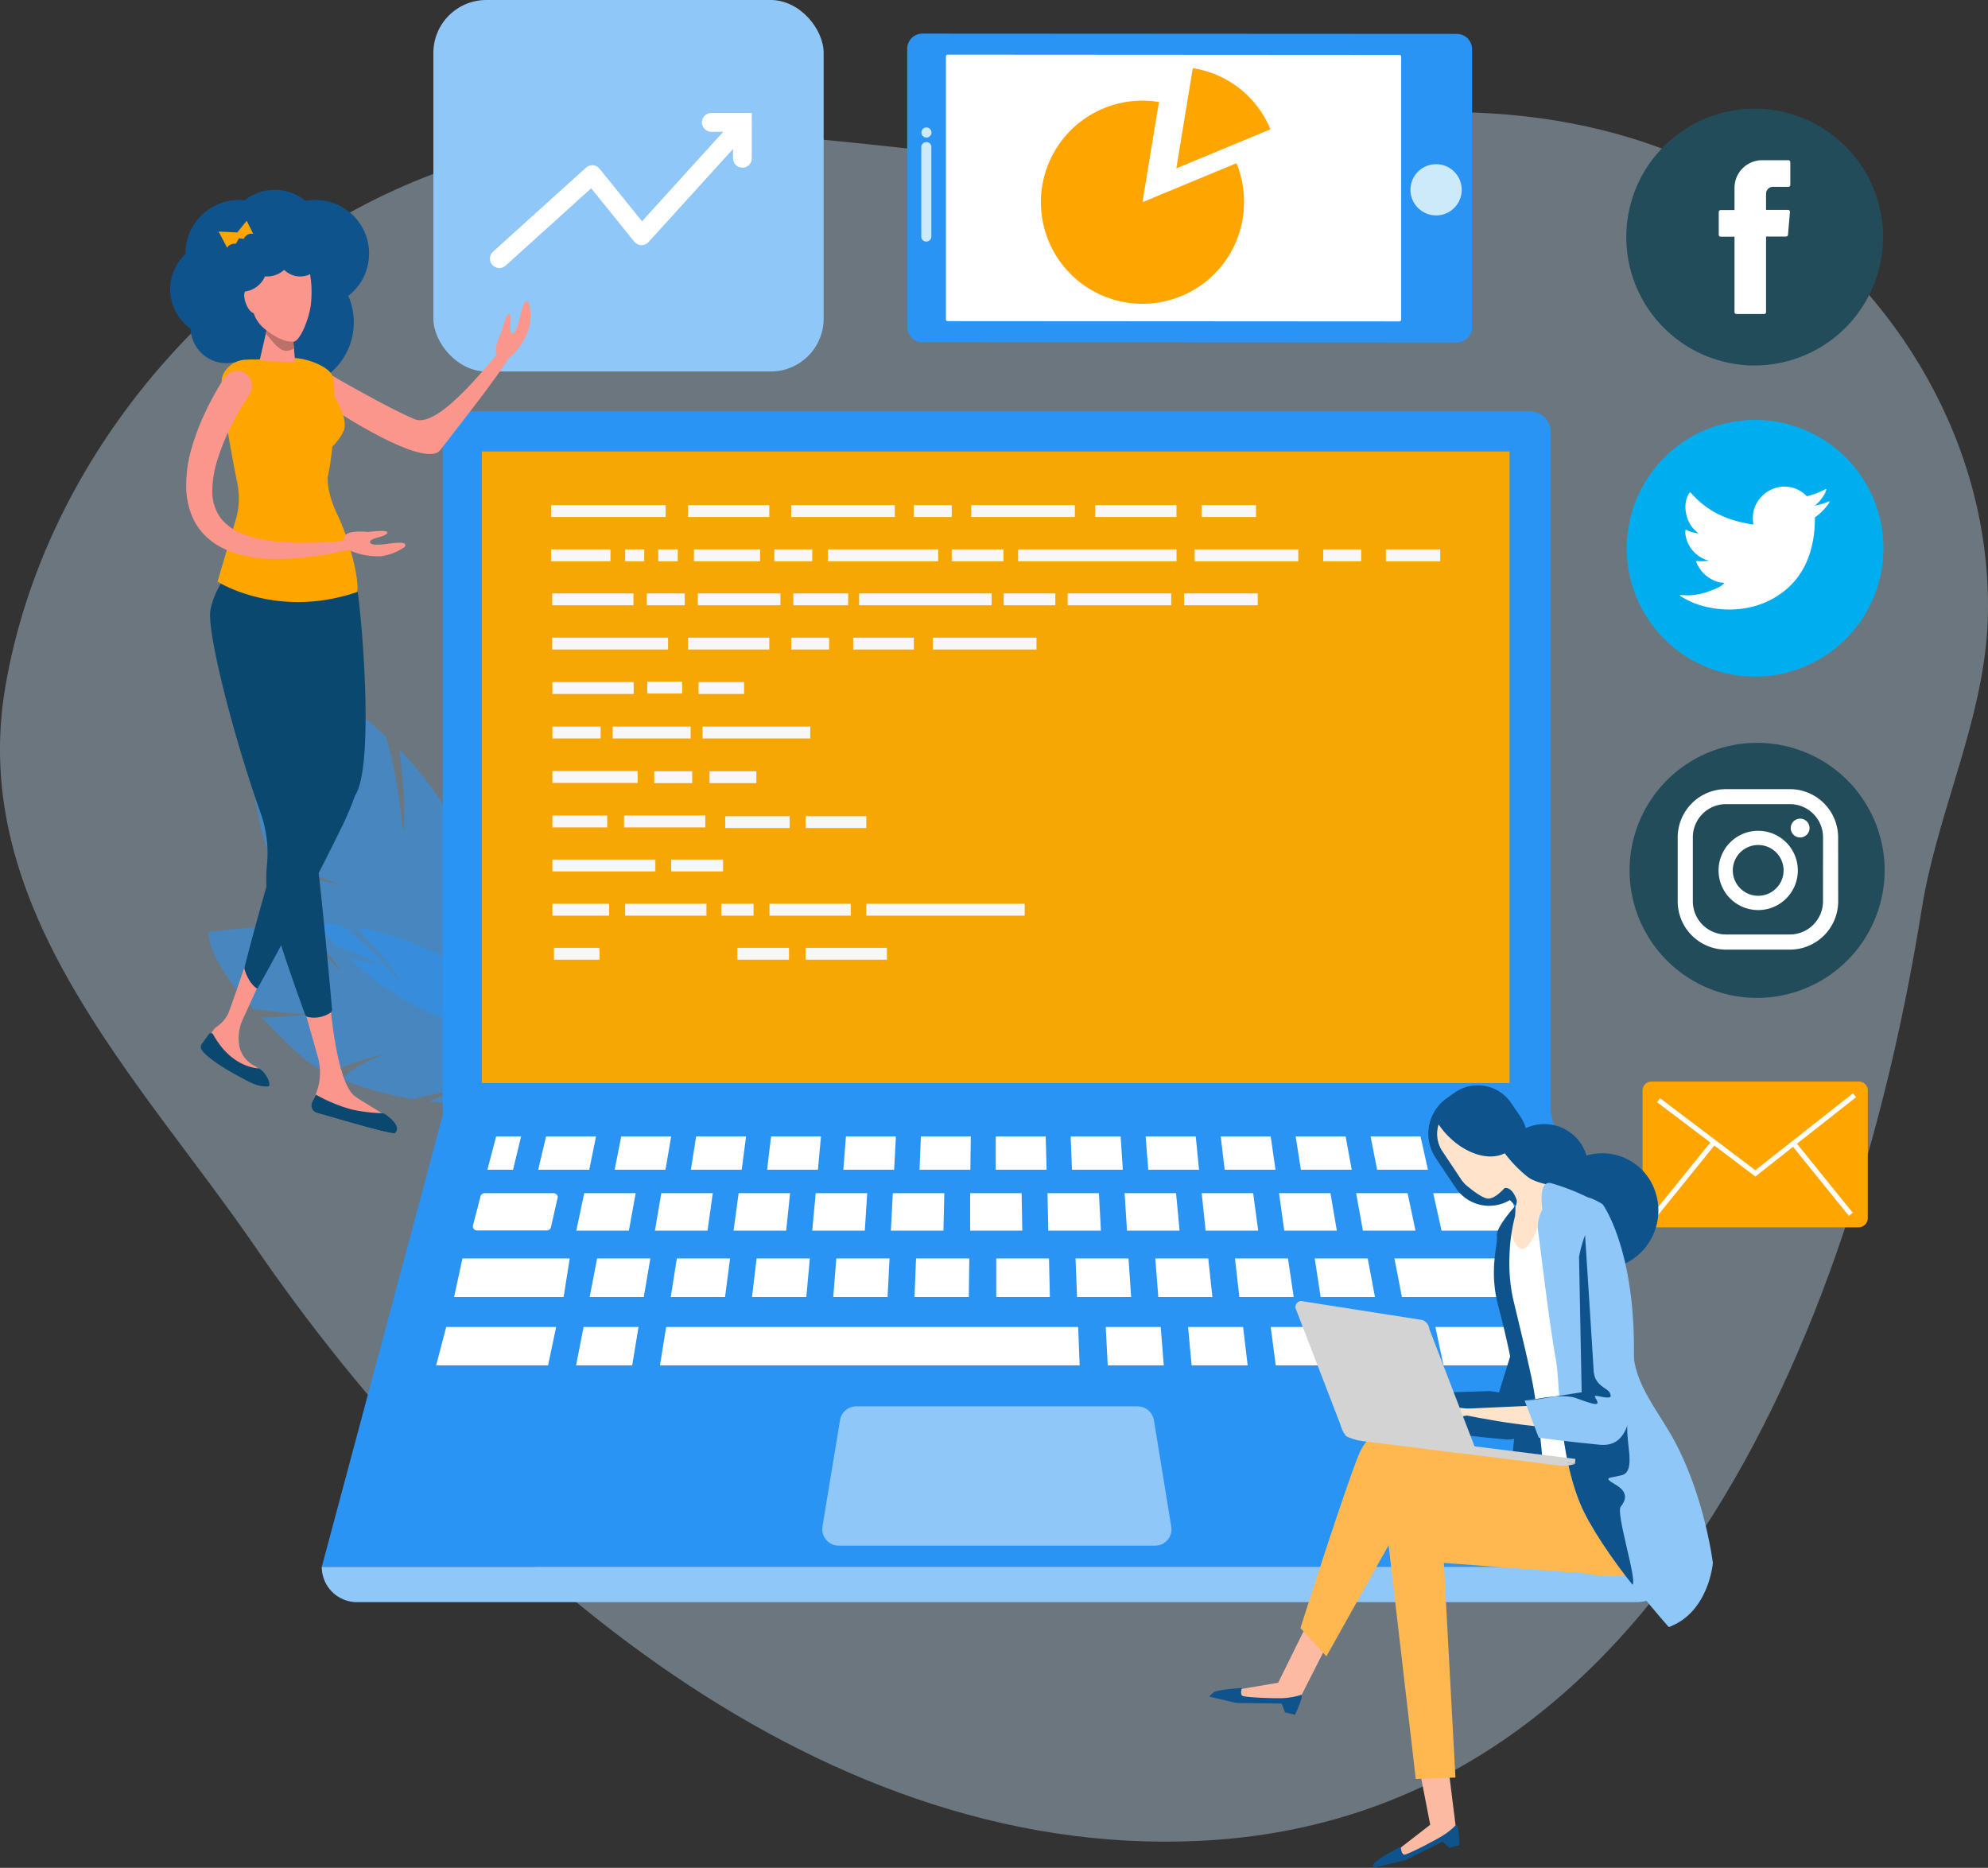 <svg xmlns="http://www.w3.org/2000/svg" id="Layer_1" data-name="Layer 1" viewBox="0 0 422.77 397.2"><rect x="0" y="0" width="422.77" height="397.2" fill="#333333" stroke="none"/><defs xmlns="http://www.w3.org/2000/svg"><style>.cls-1{fill:#cce9ff;opacity:0.37;isolation:isolate;}.cls-2{opacity:0.55;}.cls-3{fill:#2a94f4;}.cls-10,.cls-4{fill:#fff;}.cls-5{fill:#cdeafb;}.cls-6{fill:#f6a704;}.cls-7{fill:#8fc7f9;}.cls-8{fill:#f7f7f7;}.cls-9{fill:#234c5a;}.cls-10{fill-rule:evenodd;}.cls-11{fill:#00aef0;}.cls-12,.cls-13{fill:#ffa500;}.cls-13,.cls-14,.cls-15,.cls-16{stroke:#fff;}.cls-13,.cls-14,.cls-16{stroke-miterlimit:10;}.cls-13,.cls-14{stroke-width:1.06px;}.cls-14,.cls-15,.cls-16{fill:none;}.cls-15,.cls-16{stroke-linecap:round;stroke-width:4px;}.cls-15{stroke-linejoin:round;}.cls-17{fill:#0e538c;}.cls-18{fill:#ffe3ca;}.cls-19{fill:#fcbaa2;}.cls-20{fill:#ffb750;}.cls-21{fill:#d3d3d3;}.cls-22{fill:#fa968c;}.cls-23{fill:#0b4870;}.cls-24{fill:#ffa500;}.cls-25{fill:#bb7169;}</style></defs><title xmlns="http://www.w3.org/2000/svg">Digital Marketing</title><path xmlns="http://www.w3.org/2000/svg" class="cls-1" d="M496.16,223.39c.25-2.37.41-4.79.44-7.17.53-35.49-19.07-68.4-48.23-87.87-23.34-15.54-51.59-20.18-79.16-18s-53.73,11.89-81.67,9.39c-39.36-3.59-80.94-12-121.29,3.15-45.87,17.18-82.89,60.4-91.25,109-8.19,47.37,28.6,83.56,53.15,119.3C172.25,415.52,245.54,481.5,329,477.46,428.9,472.66,469.12,363.1,482.5,279.4,485.55,260.32,494.09,242.55,496.16,223.39Z" transform="translate(-73.84 -86)"/><g xmlns="http://www.w3.org/2000/svg" class="cls-2"><path class="cls-3" d="M148.29,289.89c6.47,6,14.36,11.28,23.25,13.81l11.53,2.12L183,296.7c-2.88-10.23-5.42-19.45-8.95-27.88a54.16,54.16,0,0,1-1.6,10.08s.45-6.69.19-13.25a69.84,69.84,0,0,0-13.88-20.28c.59,4.43,1.47,12.45.82,17.65,0,0-1.21-13.14-3.74-20.45-3.74-3.39-2.88-2.93-8-6.09.82,4.51,1.73,10.77,1.48,15.14a138.06,138.06,0,0,0-3.69-16.47c-3.58-2.1-12.72-7.87-17.05-9.89,0,0-4.15,5.86-1.88,21.61,3.28,2.72,6.77,6.82,12.74,10.17,0,0-2.67-1-12.31-7.47,1.14,6.29,1.54,13.8,5,20.09,2.89,1.13,5.86,1.23,14.67,4.73,0,0-8.76-2.73-12.49-1.07a90.18,90.18,0,0,0,11,13.65l9.94,4.26Z" transform="translate(-73.84 -86)"/></g><g xmlns="http://www.w3.org/2000/svg" class="cls-2"><path class="cls-3" d="M165.1,320.22c7.64.94,16,.71,23.6-2l9.29-4.36-4.72-6.45c-7.27-5.82-13.77-11.09-20.59-15.29a46.16,46.16,0,0,1,4,8s-3.09-5-6.62-9.54a61.53,61.53,0,0,0-20.23-7.36c2.68,2.85,7.4,8.12,9.58,12.15,0,0-7.55-8.74-13.09-12.65-4.39-.51-3.54-.62-8.8-.26,2.89,2.8,6.73,6.79,8.78,10a121.34,121.34,0,0,0-11-9.85c-3.62.33-13.07.88-17.19,1.66,0,0,0,6.28,9.68,16.34,3.73.27,8.31,1.41,14.27.75,0,0-2.4.66-12.58,1,4,3.9,8.13,9,13.79,11.77,2.63-.67,4.8-2.12,12.86-4.12,0,0-7.64,2.53-9.44,5.61a78.63,78.63,0,0,0,14.79,4.11l9.26-2Z" transform="translate(-73.84 -86)"/></g><path xmlns="http://www.w3.org/2000/svg" class="cls-3" d="M386.89,96.46l0,59.11a3.25,3.25,0,0,1-3.24,3.25L270,158.76a3.25,3.25,0,0,1-3.24-3.24l0-59.12a3.25,3.25,0,0,1,3.24-3.25l113.6.06A3.25,3.25,0,0,1,386.89,96.46Z" transform="translate(-73.84 -86)"/><path xmlns="http://www.w3.org/2000/svg" class="cls-4" d="M371.82,98.06l0,55.91a.39.39,0,0,1-.38.38l-96.05-.06a.39.39,0,0,1-.39-.38L275,98a.4.4,0,0,1,.39-.38l96.05.06A.36.36,0,0,1,371.82,98.06Z" transform="translate(-73.84 -86)"/><path xmlns="http://www.w3.org/2000/svg" class="cls-5" d="M271.9,117.3v19a1.07,1.07,0,0,1-1.07,1.07h0a1.06,1.06,0,0,1-1.07-1.07v-19a1.06,1.06,0,0,1,1.07-1.07h0A1,1,0,0,1,271.9,117.3Z" transform="translate(-73.84 -86)"/><path xmlns="http://www.w3.org/2000/svg" class="cls-5" d="M271.93,114.18h0a1.07,1.07,0,0,1-1.07,1.07h0a1.06,1.06,0,0,1-1.07-1.07h0a1.07,1.07,0,0,1,1.07-1.08h0A1.09,1.09,0,0,1,271.93,114.18Z" transform="translate(-73.84 -86)"/><circle xmlns="http://www.w3.org/2000/svg" class="cls-5" cx="305.4" cy="40.36" r="5.45"/><path xmlns="http://www.w3.org/2000/svg" class="cls-3" d="M168,348H403.64V177.9a4.42,4.42,0,0,0-4.43-4.42H172.41A4.42,4.42,0,0,0,168,177.9Z" transform="translate(-73.84 -86)"/><rect xmlns="http://www.w3.org/2000/svg" class="cls-6" x="102.47" y="96.01" width="218.56" height="134.3"/><polygon xmlns="http://www.w3.org/2000/svg" class="cls-3" points="329.8 236.82 212 236.82 94.24 236.82 68.43 333.2 212.79 333.2 355.56 333.2 329.8 236.82"/><path xmlns="http://www.w3.org/2000/svg" class="cls-4" d="M177,339.73h14.49c.6,0,1.07.47.93,1L191,347a.92.92,0,0,1-.93.65H175.34a.86.86,0,0,1-.93-1l1.63-6.29A.94.94,0,0,1,177,339.73Z" transform="translate(-73.84 -86)"/><polygon xmlns="http://www.w3.org/2000/svg" class="cls-4" points="124.24 253.73 135.18 253.73 133.74 261.7 122.56 261.7 124.24 253.73"/><polygon xmlns="http://www.w3.org/2000/svg" class="cls-4" points="140.63 253.73 151.58 253.73 150.46 261.7 139.28 261.7 140.63 253.73"/><polygon xmlns="http://www.w3.org/2000/svg" class="cls-4" points="157.08 253.73 168.02 253.73 167.19 261.7 156 261.7 157.08 253.73"/><polygon xmlns="http://www.w3.org/2000/svg" class="cls-4" points="173.47 253.73 184.42 253.73 183.91 261.7 172.73 261.7 173.47 253.73"/><polygon xmlns="http://www.w3.org/2000/svg" class="cls-4" points="189.87 253.73 200.82 253.73 200.63 261.7 189.45 261.7 189.87 253.73"/><polygon xmlns="http://www.w3.org/2000/svg" class="cls-4" points="321.23 253.73 304.79 253.73 306.56 261.7 323.28 261.7 321.23 253.73"/><polygon xmlns="http://www.w3.org/2000/svg" class="cls-4" points="299.34 253.73 288.39 253.73 289.84 261.7 301.02 261.7 299.34 253.73"/><polygon xmlns="http://www.w3.org/2000/svg" class="cls-4" points="282.94 253.73 272 253.73 273.11 261.7 284.29 261.7 282.94 253.73"/><polygon xmlns="http://www.w3.org/2000/svg" class="cls-4" points="266.5 253.73 255.55 253.73 256.39 261.7 267.57 261.7 266.5 253.73"/><polygon xmlns="http://www.w3.org/2000/svg" class="cls-4" points="250.1 253.73 239.16 253.73 239.67 261.7 250.85 261.7 250.1 253.73"/><polygon xmlns="http://www.w3.org/2000/svg" class="cls-4" points="233.7 253.73 222.76 253.73 222.94 261.7 234.12 261.7 233.7 253.73"/><polygon xmlns="http://www.w3.org/2000/svg" class="cls-4" points="206.31 253.73 217.26 253.73 217.4 261.7 206.31 261.7 206.31 253.73"/><polygon xmlns="http://www.w3.org/2000/svg" class="cls-4" points="98.34 267.61 121.16 267.61 119.86 275.81 96.57 275.81 98.34 267.61"/><polygon xmlns="http://www.w3.org/2000/svg" class="cls-4" points="324.77 267.61 296.54 267.61 298.13 275.81 326.96 275.81 324.77 267.61"/><polygon xmlns="http://www.w3.org/2000/svg" class="cls-4" points="290.86 267.61 279.59 267.61 280.85 275.81 292.4 275.81 290.86 267.61"/><polygon xmlns="http://www.w3.org/2000/svg" class="cls-4" points="273.9 267.61 262.63 267.61 263.56 275.81 275.12 275.81 273.9 267.61"/><polygon xmlns="http://www.w3.org/2000/svg" class="cls-4" points="256.95 267.61 245.68 267.61 246.33 275.81 257.83 275.81 256.95 267.61"/><polygon xmlns="http://www.w3.org/2000/svg" class="cls-4" points="239.99 267.61 228.72 267.61 229.05 275.81 240.55 275.81 239.99 267.61"/><polygon xmlns="http://www.w3.org/2000/svg" class="cls-4" points="94.89 282.19 118.27 282.19 116.55 290.35 92.75 290.35 94.89 282.19"/><polygon xmlns="http://www.w3.org/2000/svg" class="cls-4" points="124.1 282.19 135.79 282.19 134.44 290.35 122.51 290.35 124.1 282.19"/><polygon xmlns="http://www.w3.org/2000/svg" class="cls-4" points="141.66 282.19 153.35 282.19 229.28 282.19 229.6 290.35 140.35 290.35 141.66 282.19"/><polygon xmlns="http://www.w3.org/2000/svg" class="cls-4" points="235.15 282.19 246.84 282.19 247.49 290.35 235.57 290.35 235.15 282.19"/><polygon xmlns="http://www.w3.org/2000/svg" class="cls-4" points="252.66 282.19 264.36 282.19 265.33 290.35 253.41 290.35 252.66 282.19"/><polygon xmlns="http://www.w3.org/2000/svg" class="cls-4" points="270.23 282.19 281.92 282.19 283.18 290.35 271.3 290.35 270.23 282.19"/><polygon xmlns="http://www.w3.org/2000/svg" class="cls-4" points="287.74 282.19 299.43 282.19 301.02 290.35 289.14 290.35 287.74 282.19"/><polygon xmlns="http://www.w3.org/2000/svg" class="cls-4" points="305.25 282.19 328.64 282.19 330.78 290.35 306.98 290.35 305.25 282.19"/><polygon xmlns="http://www.w3.org/2000/svg" class="cls-4" points="223.08 267.61 211.86 267.61 211.86 275.81 223.27 275.81 223.08 267.61"/><polygon xmlns="http://www.w3.org/2000/svg" class="cls-4" points="206.13 267.61 194.81 267.61 194.48 275.81 206.03 275.81 206.13 267.61"/><polygon xmlns="http://www.w3.org/2000/svg" class="cls-4" points="189.17 267.61 177.85 267.61 177.2 275.81 188.75 275.81 189.17 267.61"/><polygon xmlns="http://www.w3.org/2000/svg" class="cls-4" points="172.22 267.61 160.9 267.61 159.92 275.81 171.47 275.81 172.22 267.61"/><polygon xmlns="http://www.w3.org/2000/svg" class="cls-4" points="155.26 267.61 143.94 267.61 142.64 275.81 154.19 275.81 155.26 267.61"/><polygon xmlns="http://www.w3.org/2000/svg" class="cls-4" points="138.3 267.61 126.98 267.61 125.4 275.81 136.91 275.81 138.3 267.61"/><polygon xmlns="http://www.w3.org/2000/svg" class="cls-4" points="103.65 248.75 105.51 241.67 110.82 241.67 109.1 248.75 103.65 248.75"/><polygon xmlns="http://www.w3.org/2000/svg" class="cls-4" points="116.13 241.67 126.75 241.67 125.31 248.75 114.45 248.75 116.13 241.67"/><polygon xmlns="http://www.w3.org/2000/svg" class="cls-4" points="132.11 241.67 142.73 241.67 141.52 248.75 130.71 248.75 132.11 241.67"/><polygon xmlns="http://www.w3.org/2000/svg" class="cls-4" points="148.04 241.67 158.66 241.67 157.73 248.75 146.92 248.75 148.04 241.67"/><polygon xmlns="http://www.w3.org/2000/svg" class="cls-4" points="163.97 241.67 174.59 241.67 173.94 248.75 163.13 248.75 163.97 241.67"/><polygon xmlns="http://www.w3.org/2000/svg" class="cls-4" points="179.9 241.67 190.52 241.67 190.15 248.75 179.34 248.75 179.9 241.67"/><polygon xmlns="http://www.w3.org/2000/svg" class="cls-4" points="195.83 241.67 206.45 241.67 206.36 248.75 195.55 248.75 195.83 241.67"/><polygon xmlns="http://www.w3.org/2000/svg" class="cls-4" points="211.76 241.67 222.38 241.67 222.57 248.75 211.76 248.75 211.76 241.67"/><polygon xmlns="http://www.w3.org/2000/svg" class="cls-4" points="227.69 241.67 238.32 241.67 238.78 248.75 227.97 248.75 227.69 241.67"/><polygon xmlns="http://www.w3.org/2000/svg" class="cls-4" points="243.63 241.67 254.29 241.67 254.99 248.75 244.19 248.75 243.63 241.67"/><polygon xmlns="http://www.w3.org/2000/svg" class="cls-4" points="259.6 241.67 270.23 241.67 271.25 248.75 260.44 248.75 259.6 241.67"/><polygon xmlns="http://www.w3.org/2000/svg" class="cls-4" points="275.54 241.67 286.16 241.67 287.46 248.75 276.65 248.75 275.54 241.67"/><polygon xmlns="http://www.w3.org/2000/svg" class="cls-4" points="291.47 241.67 302.09 241.67 303.67 248.75 292.86 248.75 291.47 241.67"/><polygon xmlns="http://www.w3.org/2000/svg" class="cls-4" points="307.4 241.67 318.02 241.67 319.88 248.75 309.07 248.75 307.4 241.67"/><path xmlns="http://www.w3.org/2000/svg" class="cls-7" d="M421.9,426.7H149.77a7.49,7.49,0,0,1-7.5-7.5H429.4A7.49,7.49,0,0,1,421.9,426.7Z" transform="translate(-73.84 -86)"/><path xmlns="http://www.w3.org/2000/svg" class="cls-7" d="M319.23,388a3.54,3.54,0,0,0-3.44-2.94H255.93a3.5,3.5,0,0,0-3.45,2.94l-3.73,22.59a3.52,3.52,0,0,0,3.45,4.1h67.27a3.48,3.48,0,0,0,3.44-4.1Z" transform="translate(-73.84 -86)"/><rect xmlns="http://www.w3.org/2000/svg" class="cls-8" x="117.2" y="107.42" width="24.36" height="2.52"/><rect xmlns="http://www.w3.org/2000/svg" class="cls-8" x="148.41" y="126.19" width="17.56" height="2.52"/><rect xmlns="http://www.w3.org/2000/svg" class="cls-8" x="168.72" y="126.19" width="11.65" height="2.52"/><rect xmlns="http://www.w3.org/2000/svg" class="cls-8" x="117.48" y="173.42" width="11.65" height="2.52"/><rect xmlns="http://www.w3.org/2000/svg" class="cls-8" x="182.7" y="126.19" width="28.18" height="2.52"/><rect xmlns="http://www.w3.org/2000/svg" class="cls-8" x="117.48" y="163.97" width="18.12" height="2.52"/><rect xmlns="http://www.w3.org/2000/svg" class="cls-8" x="142.73" y="182.79" width="11.04" height="2.52"/><rect xmlns="http://www.w3.org/2000/svg" class="cls-8" x="117.48" y="182.79" width="21.89" height="2.52"/><rect xmlns="http://www.w3.org/2000/svg" class="cls-8" x="117.48" y="192.2" width="12.06" height="2.52"/><rect xmlns="http://www.w3.org/2000/svg" class="cls-8" x="146.32" y="107.42" width="17.28" height="2.52"/><rect xmlns="http://www.w3.org/2000/svg" class="cls-8" x="146.32" y="135.6" width="17.28" height="2.52"/><rect xmlns="http://www.w3.org/2000/svg" class="cls-8" x="137.65" y="144.96" width="7.41" height="2.52"/><rect xmlns="http://www.w3.org/2000/svg" class="cls-8" x="130.29" y="154.51" width="16.58" height="2.52"/><rect xmlns="http://www.w3.org/2000/svg" class="cls-8" x="149.39" y="154.51" width="22.92" height="2.52"/><rect xmlns="http://www.w3.org/2000/svg" class="cls-8" x="117.48" y="145.05" width="17.28" height="2.52"/><rect xmlns="http://www.w3.org/2000/svg" class="cls-8" x="117.48" y="154.51" width="10.25" height="2.52"/><rect xmlns="http://www.w3.org/2000/svg" class="cls-8" x="148.55" y="145.05" width="9.69" height="2.52"/><rect xmlns="http://www.w3.org/2000/svg" class="cls-8" x="117.81" y="201.56" width="9.69" height="2.52"/><rect xmlns="http://www.w3.org/2000/svg" class="cls-8" x="117.43" y="126.19" width="17.28" height="2.52"/><rect xmlns="http://www.w3.org/2000/svg" class="cls-8" x="132.71" y="173.42" width="17.28" height="2.52"/><rect xmlns="http://www.w3.org/2000/svg" class="cls-8" x="132.95" y="192.2" width="17.28" height="2.52"/><rect xmlns="http://www.w3.org/2000/svg" class="cls-8" x="163.64" y="192.2" width="17.28" height="2.52"/><rect xmlns="http://www.w3.org/2000/svg" class="cls-8" x="117.43" y="135.6" width="24.64" height="2.52"/><rect xmlns="http://www.w3.org/2000/svg" class="cls-8" x="232.91" y="107.42" width="17.28" height="2.52"/><rect xmlns="http://www.w3.org/2000/svg" class="cls-8" x="171.33" y="201.56" width="17.28" height="2.52"/><rect xmlns="http://www.w3.org/2000/svg" class="cls-8" x="255.55" y="107.42" width="11.55" height="2.52"/><rect xmlns="http://www.w3.org/2000/svg" class="cls-8" x="294.73" y="116.83" width="11.55" height="2.52"/><rect xmlns="http://www.w3.org/2000/svg" class="cls-8" x="168.26" y="107.42" width="22.03" height="2.52"/><rect xmlns="http://www.w3.org/2000/svg" class="cls-8" x="254.06" y="116.83" width="22.03" height="2.52"/><rect xmlns="http://www.w3.org/2000/svg" class="cls-8" x="227.04" y="126.19" width="22.03" height="2.52"/><rect xmlns="http://www.w3.org/2000/svg" class="cls-8" x="198.39" y="135.6" width="22.03" height="2.52"/><rect xmlns="http://www.w3.org/2000/svg" class="cls-8" x="251.82" y="126.19" width="15.65" height="2.52"/><rect xmlns="http://www.w3.org/2000/svg" class="cls-8" x="206.55" y="107.42" width="22.03" height="2.52"/><rect xmlns="http://www.w3.org/2000/svg" class="cls-8" x="181.44" y="135.6" width="12.9" height="2.52"/><rect xmlns="http://www.w3.org/2000/svg" class="cls-8" x="171.33" y="173.56" width="12.9" height="2.52"/><rect xmlns="http://www.w3.org/2000/svg" class="cls-8" x="194.34" y="107.42" width="8.06" height="2.52"/><rect xmlns="http://www.w3.org/2000/svg" class="cls-8" x="168.26" y="135.6" width="8.06" height="2.52"/><rect xmlns="http://www.w3.org/2000/svg" class="cls-8" x="281.4" y="116.83" width="8.06" height="2.52"/><rect xmlns="http://www.w3.org/2000/svg" class="cls-8" x="117.2" y="116.83" width="12.62" height="2.52"/><rect xmlns="http://www.w3.org/2000/svg" class="cls-8" x="150.88" y="164.01" width="9.97" height="2.52"/><rect xmlns="http://www.w3.org/2000/svg" class="cls-8" x="132.95" y="116.83" width="4.05" height="2.52"/><rect xmlns="http://www.w3.org/2000/svg" class="cls-8" x="216.52" y="116.83" width="33.68" height="2.52"/><rect xmlns="http://www.w3.org/2000/svg" class="cls-8" x="184.23" y="192.2" width="33.68" height="2.52"/><rect xmlns="http://www.w3.org/2000/svg" class="cls-8" x="139.98" y="116.83" width="4.15" height="2.52"/><rect xmlns="http://www.w3.org/2000/svg" class="cls-8" x="202.4" y="116.83" width="10.99" height="2.52"/><rect xmlns="http://www.w3.org/2000/svg" class="cls-8" x="213.44" y="126.19" width="10.99" height="2.52"/><rect xmlns="http://www.w3.org/2000/svg" class="cls-8" x="156.8" y="201.56" width="10.99" height="2.52"/><rect xmlns="http://www.w3.org/2000/svg" class="cls-8" x="176.08" y="116.83" width="23.43" height="2.52"/><rect xmlns="http://www.w3.org/2000/svg" class="cls-8" x="154.23" y="173.56" width="13.7" height="2.52"/><rect xmlns="http://www.w3.org/2000/svg" class="cls-8" x="153.4" y="192.2" width="6.85" height="2.52"/><rect xmlns="http://www.w3.org/2000/svg" class="cls-8" x="164.67" y="116.83" width="8.06" height="2.52"/><rect xmlns="http://www.w3.org/2000/svg" class="cls-8" x="137.56" y="126.19" width="8.06" height="2.52"/><rect xmlns="http://www.w3.org/2000/svg" class="cls-8" x="139.14" y="164.01" width="8.06" height="2.52"/><rect xmlns="http://www.w3.org/2000/svg" class="cls-8" x="147.57" y="116.83" width="14.07" height="2.52"/><path xmlns="http://www.w3.org/2000/svg" class="cls-9" d="M447,163.72a27.3,27.3,0,1,1,27.29-27.3A27.34,27.34,0,0,1,447,163.72Z" transform="translate(-73.84 -86)"/><path xmlns="http://www.w3.org/2000/svg" class="cls-10" d="M442.7,136.55v15.82a.41.41,0,0,0,.41.41H449a.41.41,0,0,0,.41-.41V136.3h4.26a.41.41,0,0,0,.41-.38l.41-4.85a.41.41,0,0,0-.41-.44h-4.67v-3.44a1.47,1.47,0,0,1,1.46-1.46h3.28a.41.41,0,0,0,.42-.41v-4.84a.41.41,0,0,0-.42-.41h-5.54A5.88,5.88,0,0,0,442.7,126v4.67h-2.94a.41.41,0,0,0-.41.41v4.84a.41.41,0,0,0,.41.42h2.94Z" transform="translate(-73.84 -86)"/><path xmlns="http://www.w3.org/2000/svg" class="cls-11" d="M447.08,229.88a27.29,27.29,0,1,1,27.29-27.29A27.33,27.33,0,0,1,447.08,229.88Z" transform="translate(-73.84 -86)"/><path xmlns="http://www.w3.org/2000/svg" class="cls-4" d="M462.76,192.63a13.25,13.25,0,0,1-3.21.92c.52-.09,1.28-1,1.58-1.41a5.6,5.6,0,0,0,1.07-1.94c0-.06.05-.13,0-.17a.17.17,0,0,0-.17,0,16.38,16.38,0,0,1-3.82,1.46.25.25,0,0,1-.26-.07,3.64,3.64,0,0,0-.34-.34,6.71,6.71,0,0,0-1.84-1.13,6.44,6.44,0,0,0-2.84-.46,6.82,6.82,0,0,0-2.69.76,6.91,6.91,0,0,0-2.17,1.78,6.6,6.6,0,0,0-1.3,2.59,7.22,7.22,0,0,0-.07,2.74c0,.16,0,.18-.13.16-5.24-.78-9.59-2.66-13.11-6.68-.16-.18-.24-.18-.37,0-1.54,2.32-.79,6,1.14,7.86.25.24.52.49.8.71a6.8,6.8,0,0,1-2.53-.71c-.15-.1-.23,0-.24.13a4.84,4.84,0,0,0,0,.75,6.74,6.74,0,0,0,4.15,5.37,3.89,3.89,0,0,0,.84.25,7.65,7.65,0,0,1-2.49.08c-.18,0-.25.06-.18.23a7,7,0,0,0,5.22,4.37c.24,0,.47,0,.71.09,0,0,0,0,0,0-.59.89-2.62,1.55-3.56,1.88a12.78,12.78,0,0,1-5.41.7c-.29-.05-.36,0-.43,0s0,.11.08.19c.37.24.74.46,1.13.67a17.33,17.33,0,0,0,3.61,1.44c6.5,1.8,13.82.48,18.7-4.37,3.83-3.8,5.17-9.05,5.17-14.31,0-.21.25-.32.39-.43a12.24,12.24,0,0,0,2.53-2.65.74.74,0,0,0,.16-.5v0C462.88,192.55,462.89,192.57,462.76,192.63Z" transform="translate(-73.84 -86)"/><path xmlns="http://www.w3.org/2000/svg" class="cls-10" d="M440.52,215.58Z" transform="translate(-73.84 -86)"/><path xmlns="http://www.w3.org/2000/svg" class="cls-10" d="M440.52,215.58Z" transform="translate(-73.84 -86)"/><path xmlns="http://www.w3.org/2000/svg" class="cls-10" d="M441.59,215.61c0-.06.56,0,0,0C441.59,215.58,441.66,215.61,441.59,215.61Z" transform="translate(-73.84 -86)"/><path xmlns="http://www.w3.org/2000/svg" class="cls-10" d="M452.84,189.53a.1.1,0,0,1-.13,0Z" transform="translate(-73.84 -86)"/><circle xmlns="http://www.w3.org/2000/svg" class="cls-4" cx="373.66" cy="184.87" r="23.75"/><path xmlns="http://www.w3.org/2000/svg" class="cls-9" d="M447.52,298.21a27.12,27.12,0,1,1,27.11-27.11A27.15,27.15,0,0,1,447.52,298.21Zm9.14-38.12a2,2,0,1,0,2,2A2,2,0,0,0,456.66,260.09Zm-8.92,2.58a8.43,8.43,0,1,0,8.43,8.43A8.44,8.44,0,0,0,447.74,262.67Zm0,13.82a5.4,5.4,0,1,1,5.4-5.39A5.4,5.4,0,0,1,447.74,276.49Zm17-12.4a10.28,10.28,0,0,0-10.28-10.28H440.9a10.28,10.28,0,0,0-10.28,10.28v13.57a10.28,10.28,0,0,0,10.28,10.28h13.57a10.28,10.28,0,0,0,10.28-10.28Zm-3.22,13.57a7.06,7.06,0,0,1-7.06,7.06H440.9a7.06,7.06,0,0,1-7.06-7.06V264.09A7.06,7.06,0,0,1,440.9,257h13.57a7.06,7.06,0,0,1,7.06,7.06Z" transform="translate(-73.84 -86)"/><path xmlns="http://www.w3.org/2000/svg" class="cls-12" d="M338.4,129a21.6,21.6,0,1,1-21.6-21.6,20.68,20.68,0,0,1,3.5.3L316.8,129l20-8.3A22.31,22.31,0,0,1,338.4,129Z" transform="translate(-73.84 -86)"/><path xmlns="http://www.w3.org/2000/svg" class="cls-12" d="M344,113.5l-20,8.3,3.5-21.3A21.3,21.3,0,0,1,344,113.5Z" transform="translate(-73.84 -86)"/><path xmlns="http://www.w3.org/2000/svg" class="cls-12" d="M469.15,347H425a1.89,1.89,0,0,1-1.85-1.85v-27.3A1.89,1.89,0,0,1,425,316h44.19a1.88,1.88,0,0,1,1.85,1.85v27.3A2,2,0,0,1,469.15,347Z" transform="translate(-73.84 -86)"/><polyline xmlns="http://www.w3.org/2000/svg" class="cls-13" points="352.71 233.96 373.29 249.52 394.39 232.9"/><line xmlns="http://www.w3.org/2000/svg" class="cls-14" x1="352.05" y1="258.23" x2="364.32" y2="243.06"/><line xmlns="http://www.w3.org/2000/svg" class="cls-14" x1="393.6" y1="258.23" x2="381.33" y2="243.06"/><rect xmlns="http://www.w3.org/2000/svg" class="cls-7" x="92.16" width="83" height="79" rx="11.26"/><polyline xmlns="http://www.w3.org/2000/svg" class="cls-15" points="106.19 55 125.95 37.14 136.44 50.13 157.82 26.58"/><polyline xmlns="http://www.w3.org/2000/svg" class="cls-16" points="151.27 26.03 157.88 26.03 157.88 33.66"/><path xmlns="http://www.w3.org/2000/svg" class="cls-17" d="M397.42,385.47s-.17,1.79-8.52,1.79-20.5-2.17-20.5-2.17l19.39-1.88S395.24,382.83,397.42,385.47Z" transform="translate(-73.84 -86)"/><path xmlns="http://www.w3.org/2000/svg" class="cls-17" d="M376.16,386.11c-4.73,0-6.73,2.43-8.61,3.2s-3.75,1.91-3.75,1.87c1.07-2.09,2.56-2.13,3.33-2.81s.55-.34-1.11-.47c-.94-.08-2.64,1.66-3.84,2.64a4.2,4.2,0,0,1-1.7.9,23,23,0,0,1,2.77-3.16,25.16,25.16,0,0,1,4.77-3.36c1-.43,4.18-.51,6.39-.21C377,385.05,379.57,386.11,376.16,386.11Z" transform="translate(-73.84 -86)"/><path xmlns="http://www.w3.org/2000/svg" class="cls-17" d="M368.32,385a24.06,24.06,0,0,0-4.26,1.45c-.43.34-2.3,2.35-2.3,2.35a4.53,4.53,0,0,0,2.13-1A36.12,36.12,0,0,1,368.32,385Z" transform="translate(-73.84 -86)"/><path xmlns="http://www.w3.org/2000/svg" class="cls-17" d="M390.56,381.81s9.11.6,8.47,6.22c-.34,3.19-2.42,4.3-5.19,4.05-5.12-.43-10.91-1.2-10.91-1.2l-2.6-8.73Z" transform="translate(-73.84 -86)"/><path xmlns="http://www.w3.org/2000/svg" class="cls-17" d="M392.47,382.58l8.95-28.85s1.32-4.21,3.49-3.45c3.11,1.15,1.58,4.6,1.32,6.65-.55,4.17-.17,6-3.06,16.06-1.79,6.22-3.33,13.38-4.86,17.47-1.06,2.81-2.9-1.24-5.67-2.35C387.45,386,392.47,382.58,392.47,382.58Z" transform="translate(-73.84 -86)"/><path xmlns="http://www.w3.org/2000/svg" class="cls-17" d="M393.16,338.06a9.37,9.37,0,0,0,12.14,5.79,9.87,9.87,0,0,0,5.83-12.44A9.37,9.37,0,0,0,399,325.62,9.87,9.87,0,0,0,393.16,338.06Z" transform="translate(-73.84 -86)"/><path xmlns="http://www.w3.org/2000/svg" class="cls-17" d="M383.36,338.53a8.57,8.57,0,0,0,12.14,2.3l-.56-4.82a9.25,9.25,0,0,0,2.22-12.57l-1.87-2.76a8.58,8.58,0,0,0-12.15-2.3l-1.79,1.27a9.26,9.26,0,0,0-2.21,12.57Z" transform="translate(-73.84 -86)"/><path xmlns="http://www.w3.org/2000/svg" class="cls-18" d="M379.78,325.11a17.73,17.73,0,0,0,1.57,2c3.92,4.26,9.16,5.87,12.49,4.13a27.55,27.55,0,0,0,4.85,5c1.84,1.49,6.52,2.08,6.52,2.08,2.73,3-7.5,20.41-8.22,20.32-1.49-.12-3.41-9.75-2-13.25.64-1.57,1.66-3.45,1.36-4.3-1.06-2.94-2.56-2.43-2.56-2.43s-2,2.3-3.49,2.22-4.3-2.6-4.43-2.64a7,7,0,0,1-1.28-1.41l-4.09-6.13A6.66,6.66,0,0,1,379.78,325.11Z" transform="translate(-73.84 -86)"/><path xmlns="http://www.w3.org/2000/svg" class="cls-4" d="M411.05,398.51s-3.32,4-4.35,4.43c-1.36.6-5.54-.68-5.54-.68s-1.1-18.36-2.38-25.52-3.15-9-3.24-11.29c-.13-3.62-3.15-5.07-2.64-7.88s1.41-12.87,1.7-11.55c2.6,11.42,5.8,1.92,6.52.43C401.51,345.64,411.05,398.51,411.05,398.51Z" transform="translate(-73.84 -86)"/><path xmlns="http://www.w3.org/2000/svg" class="cls-17" d="M395.92,342.62s-4,4.43-3.74,6.17-1.75,7.2.25,14.79c2.26,8.64,3.45,14.52,3.88,20.19s-1.49,10.86-.73,17.81c.6,5.45,1.84,5.75,1.84,5.75a4.25,4.25,0,0,0,4.13-1.54c1.7-2.08-.85-20.66-1.71-25.26s-3.57-15.46-4.3-18.66a36.35,36.35,0,0,1-.68-9.07,37.24,37.24,0,0,1,1.15-8.1C396.05,344.49,396.27,342.1,395.92,342.62Z" transform="translate(-73.84 -86)"/><path xmlns="http://www.w3.org/2000/svg" class="cls-17" d="M403,347.81a11.88,11.88,0,0,0,15.42,7.33,12.53,12.53,0,0,0,7.41-15.8A11.87,11.87,0,0,0,410.41,332,12.51,12.51,0,0,0,403,347.81Z" transform="translate(-73.84 -86)"/><polygon xmlns="http://www.w3.org/2000/svg" class="cls-19" points="307.48 371.64 309.73 389.66 299.94 394.3 294.52 395.5 304.15 388.04 301 371.77 307.48 371.64"/><path xmlns="http://www.w3.org/2000/svg" class="cls-17" d="M384.21,478.39l-2.13.55-1.45-1.32-7.84,3.92-6.94,1.66a1.35,1.35,0,0,1,.13-.85c.85-1.15,5.75-3.67,5.75-3.67s.08,1.67.76,1.71,6.69-3.11,8.1-4c2.38-1.49,2.85-2.47,3-2.35C384.12,474.34,384.21,478.39,384.21,478.39Z" transform="translate(-73.84 -86)"/><polygon xmlns="http://www.w3.org/2000/svg" class="cls-19" points="283.83 346.59 276.04 361.93 265.3 361.42 259.93 359.84 271.82 357.84 278.29 344.71 283.83 346.59"/><path xmlns="http://www.w3.org/2000/svg" class="cls-17" d="M349.23,450.65l-2.13-.51-.68-1.87-9.67-.13L331,446.78a5.46,5.46,0,0,1,1.11-1c1.28-.56,5.83-.81,5.83-.81s-.46,1.32.13,1.66,7.24.59,8.86.47c2.81-.22,3.62-.81,3.71-.64C350.94,447.07,349.23,450.65,349.23,450.65Z" transform="translate(-73.84 -86)"/><path xmlns="http://www.w3.org/2000/svg" class="cls-20" d="M414.54,386.71l-5.79,2.6,0,8-39.92-6.52s-3.79-1.23-6.22,5c-3.45,8.86-12.22,36.43-12.22,36.43l5.53,6,17.43-31.14s35.7,17.34,47.46,13.59c4.51-1.45,8-9.71,7.32-18.06A108.82,108.82,0,0,0,426.38,390Z" transform="translate(-73.84 -86)"/><path xmlns="http://www.w3.org/2000/svg" class="cls-20" d="M409.47,420.49l-28.58-2.13L383.36,464l-8.44.3-6.22-53.51s1.66-8,7.12-6.77S394.52,415.76,409.47,420.49Z" transform="translate(-73.84 -86)"/><path xmlns="http://www.w3.org/2000/svg" class="cls-7" d="M428.73,432s-15-16.83-18.87-26.33c-4.65-11.37-4.26-25.64-5.12-30.37-1.57-8.69-3.49-25.56-3.83-27.65a7.77,7.77,0,0,1,.94-4.43s-1-6.31,1.83-5.62a46.68,46.68,0,0,1,9.46,3.87c2.64,1.2,8.05,33,8.35,34.51,1.1,5.54,5.15,10.56,8.05,15.72,6.81,12.23,8.56,26.67,8.56,26.67S437.25,428.88,428.73,432Z" transform="translate(-73.84 -86)"/><path xmlns="http://www.w3.org/2000/svg" class="cls-18" d="M413.26,387.94s-.12,2.05-9.67,1.58-23.51-3.71-23.51-3.71l22.11-1S410.66,384.83,413.26,387.94Z" transform="translate(-73.84 -86)"/><path xmlns="http://www.w3.org/2000/svg" class="cls-18" d="M387.57,386.92c-4.55-.08-6.51,2.26-8.3,3a34.12,34.12,0,0,0-3.62,1.79c1-2,2.47-2,3.23-2.68s.56-.3-1.06-.47c-.94-.09-2.56,1.58-3.71,2.51a3.51,3.51,0,0,1-1.66.86,20.73,20.73,0,0,1,2.69-3.07,23.27,23.27,0,0,1,4.6-3.2,17,17,0,0,1,6.17-.08C388.34,385.9,390.86,387,387.57,386.92Z" transform="translate(-73.84 -86)"/><path xmlns="http://www.w3.org/2000/svg" class="cls-18" d="M380,385.69a23.1,23.1,0,0,0-4.09,1.32c-.43.34-2.22,2.25-2.22,2.25a4.53,4.53,0,0,0,2.05-.93A47.48,47.48,0,0,1,380,385.69Z" transform="translate(-73.84 -86)"/><path xmlns="http://www.w3.org/2000/svg" class="cls-17" d="M405.64,385.69l14.14-7.46s0,9,.13,12.48,1.53,8.31-1.19,9-4.14.34-1.32,2,2.17,3.32,1.1,4.72S422.08,422.19,421,423c-4.38-5.53-9.11-12.39-11.16-17.38C407.21,399.15,406.19,391.73,405.64,385.69Z" transform="translate(-73.84 -86)"/><path xmlns="http://www.w3.org/2000/svg" class="cls-7" d="M410.2,382.06l-.56-28.79s0-9,.22-11.63,4.81.46,4.81.46,6.52,8.82,6.65,30.08c.08,14.23-.69,21.64-7.25,21.05-6.09-.56-13-1.5-13-1.5l-3-7.88Z" transform="translate(-73.84 -86)"/><polygon xmlns="http://www.w3.org/2000/svg" class="cls-21" points="334.91 311.27 286.22 305.18 286.35 304.16 335.04 310.25 334.91 311.27"/><path xmlns="http://www.w3.org/2000/svg" class="cls-21" d="M387.4,393.52a1.35,1.35,0,0,1-1.4,1.32l-25-3.11c-.68-.08-1.53-.72-2.13-2.85L349.28,364c.12-1,.93-1.54,1.61-1.28l25.52,4a2.42,2.42,0,0,1,1.41,1.95Z" transform="translate(-73.84 -86)"/><path xmlns="http://www.w3.org/2000/svg" class="cls-21" d="M384.25,394.21l.26,0,24.37,3.07a8.62,8.62,0,0,1-4.09.29l-20.41-2.55-.26,0-20.4-2.56a9.83,9.83,0,0,1-3.92-1.28Z" transform="translate(-73.84 -86)"/><path xmlns="http://www.w3.org/2000/svg" class="cls-17" d="M410.2,382.06l-.56-28.79a28.11,28.11,0,0,1,1.28-4.61c.21,3.16,1.66,25.86,1.83,28.85.22,3.23,2.86,3.57,3.41,4.64s.09,1.23-1.87.85-1.24-.08-.81.94-.64.77-4.39-.6c-2.73-1-8,0-10.61.6Z" transform="translate(-73.84 -86)"/><circle xmlns="http://www.w3.org/2000/svg" class="cls-17" cx="67.1" cy="53.91" r="11.39"/><circle xmlns="http://www.w3.org/2000/svg" class="cls-17" cx="50.83" cy="53.91" r="11.39"/><circle xmlns="http://www.w3.org/2000/svg" class="cls-17" cx="46.49" cy="61.51" r="10.3"/><circle xmlns="http://www.w3.org/2000/svg" class="cls-17" cx="48.12" cy="69.64" r="7.59"/><circle xmlns="http://www.w3.org/2000/svg" class="cls-17" cx="58.42" cy="50.66" r="10.3"/><circle xmlns="http://www.w3.org/2000/svg" class="cls-17" cx="61.14" cy="68.56" r="14.1"/><path xmlns="http://www.w3.org/2000/svg" class="cls-22" d="M128.5,296.16l-3.08,6.72a9.58,9.58,0,0,0-.79,4.78h0a6.08,6.08,0,0,0,3.17,4.91c1.83.93,3.19,2.92,2.89,4-.16.57-8.78-2-12-9.38a1.45,1.45,0,0,1,0-1.3,5.7,5.7,0,0,1,.95-1.35,7.69,7.69,0,0,0,2.67-2.86c.63-1.49,3.67-10.45,3.67-10.45Z" transform="translate(-73.84 -86)"/><path xmlns="http://www.w3.org/2000/svg" class="cls-22" d="M139.5,300.72l4.55-1.42c.69,7.79,2.36,17.9,5.39,19.92,4.48,3,10.48,5.75,8.38,7.74-.42.39-10.3-2.46-15.4-4a2.69,2.69,0,0,1-1.67-3.72h0a12.23,12.23,0,0,0,.67-8.52l-2.62-9.25A1.06,1.06,0,0,1,139.5,300.72Z" transform="translate(-73.84 -86)"/><path xmlns="http://www.w3.org/2000/svg" class="cls-23" d="M141,318.77l-.76,1.63a1.61,1.61,0,0,0,1,2.23c4.53,1.35,16.15,4.76,16.6,4.33,1.11-1,0-2.55-2.06-4a1.45,1.45,0,0,0-.67-.23,34.37,34.37,0,0,1-6.49-.8A33.18,33.18,0,0,1,141,318.77Z" transform="translate(-73.84 -86)"/><path xmlns="http://www.w3.org/2000/svg" class="cls-22" d="M143.65,165.4s13,7.59,18.44,9.76,17.35-14.1,19.52-16.27c.51-.5,1.92.69,1.08,2.17-2.73,4.87-12.69,17.29-15.18,20.61C164.25,186,144.73,173,144.73,173Z" transform="translate(-73.84 -86)"/><path xmlns="http://www.w3.org/2000/svg" class="cls-23" d="M149.54,209.44c1.26,6.53,4,39.56-.2,45.73a60.69,60.69,0,0,1-2.63,6.29c-1.66,3.51-11.82,23.69-18.14,34.78-1.27-.66-2.37-2.7-2.78-4.33,3.24-12.84,8.88-32.11,10.44-35.41a12.57,12.57,0,0,1,1.15-1.89,13.37,13.37,0,0,0,1.33-13.18c-4.8-11.29-9.4-25.67-10.18-29.71-1.36-7,3-13.64,8.45-14.7S148.18,202.41,149.54,209.44Z" transform="translate(-73.84 -86)"/><path xmlns="http://www.w3.org/2000/svg" class="cls-24" d="M125.5,189.06c-1.56-5.66-4.38-16.48-4.51-21.3a5.08,5.08,0,0,1,4.82-5.21l10.25-.4c2.56-.14,8.32,1.8,8.67,4.34.55,4,.21,15.73-1.38,21.59Z" transform="translate(-73.84 -86)"/><path xmlns="http://www.w3.org/2000/svg" class="cls-23" d="M139.37,302.28a.84.84,0,0,1-.66-.56c-3.65-10.07-7.6-21.84-8-24.76a32.89,32.89,0,0,1-.1-7.08,25.27,25.27,0,0,0-1.27-10.78c-5.85-16.39-11.66-39.13-10.73-43.52,1.43-6.64,7.13-12.72,12.7-12.76s10.32,7.78,10.37,15c0,5.45,1.35,36.5-.47,51.08.07.33.13.67.18,1,.43,3,2,18.49,3.06,30.68a.85.85,0,0,1-.36.79A6.33,6.33,0,0,1,139.37,302.28Z" transform="translate(-73.84 -86)"/><path xmlns="http://www.w3.org/2000/svg" class="cls-24" d="M120.1,209.68s12.56,8.1,29.75,2.19c.32-3.27-1.81-11.34-4.21-16.32-1.4-2.89-2.5-6.37-2-9.54.38-2.35.44-5.8,1.08-8.68-4.55-3.9-4.38-5.33-2.17-10.84h-3.25c-.82,2.22-2.15-.7-5.24-.53a6.24,6.24,0,0,1-6.23-3.53l-2.46.14c-2.34.66-4.47,2.24-4.4,4.76.13,4.72,2.2,15.72,3.36,21.56a15.78,15.78,0,0,1-.34,7.57Z" transform="translate(-73.84 -86)"/><polygon xmlns="http://www.w3.org/2000/svg" class="cls-22" points="62.03 68.68 57.13 68.35 55.2 76.72 62.78 77.1 62.03 68.68"/><path xmlns="http://www.w3.org/2000/svg" class="cls-25" d="M136.35,160.08a2.84,2.84,0,0,1-1.51.53c-1.77.1-3.32-2.48-4.48-3.65l.61-2.61,4.9.33Z" transform="translate(-73.84 -86)"/><path xmlns="http://www.w3.org/2000/svg" class="cls-22" d="M139.91,151.07a23,23,0,0,0-.5-8.52l-12.4.68.45,8.06a7.44,7.44,0,0,0,2.73,4.71c2.58,2,4.42,2.75,6.07,2.66C137.56,158.59,139.41,154.29,139.91,151.07Z" transform="translate(-73.84 -86)"/><path xmlns="http://www.w3.org/2000/svg" class="cls-22" d="M127.64,146.9a1.84,1.84,0,0,0-1.84,2.16c.09,1.58,1.22,3.58,2.15,3.53s1.61-1.37,1.52-2.94S128.57,146.85,127.64,146.9Z" transform="translate(-73.84 -86)"/><path xmlns="http://www.w3.org/2000/svg" class="cls-22" d="M182.23,152.83c.65.72-.31,3.66.39,4s1.29-1.32,1.67-2.88,1-4.82,2-3.62a11.29,11.29,0,0,1,.07,5.36,14.76,14.76,0,0,1-3.45,5.74c-1.51,1.39-2.36.9-3.35-.1s1-4.9,1-4.9S181.58,152.12,182.23,152.83Z" transform="translate(-73.84 -86)"/><path xmlns="http://www.w3.org/2000/svg" class="cls-22" d="M156.19,199.36c-.44.87-3.52,1-3.64,1.81s1.7.73,3.29.53,4.86-.77,4.09.58a11.42,11.42,0,0,1-5,2,14.9,14.9,0,0,1-6.6-1.18c-1.83-.92-1.67-1.89-1.09-3.17s4.93-.81,4.93-.81S156.63,198.5,156.19,199.36Z" transform="translate(-73.84 -86)"/><path xmlns="http://www.w3.org/2000/svg" class="cls-22" d="M126,165.39a3.18,3.18,0,0,1,.9,4.41l0,.06c-.63,1-1.32,2.1-2,3.18s-1.23,2.23-1.8,3.36a45.77,45.77,0,0,0-2.87,6.92,22.81,22.81,0,0,0-1.24,7,9.55,9.55,0,0,0,1.82,5.91,11.56,11.56,0,0,0,5.48,3.63,30.59,30.59,0,0,0,7.35,1.41,83.86,83.86,0,0,0,15.71-.54h0a.91.91,0,0,1,.31,1.79,72.69,72.69,0,0,1-16.15,2.35,39.47,39.47,0,0,1-4.2-.14,30.54,30.54,0,0,1-4.27-.74,19.34,19.34,0,0,1-4.22-1.63,14.14,14.14,0,0,1-3.8-2.93,12.55,12.55,0,0,1-2.55-4.21,16.79,16.79,0,0,1-1-4.67,28,28,0,0,1,1-8.84,51.06,51.06,0,0,1,3-8c.59-1.28,1.24-2.52,1.91-3.74s1.37-2.4,2.22-3.66A3.18,3.18,0,0,1,126,165.39Z" transform="translate(-73.84 -86)"/><path xmlns="http://www.w3.org/2000/svg" class="cls-23" d="M127.16,316.21c2,1,3.87.89,3.93.69.24-.82-.74-2.85-2.15-3.69-4.23-.35-7.62-3.31-9.76-7.23a.54.54,0,0,0-.9-.08c-.54.74-1.25,1.72-1.52,2.07a1.11,1.11,0,0,0,.09,1.44S118.2,311.72,127.16,316.21Z" transform="translate(-73.84 -86)"/><path xmlns="http://www.w3.org/2000/svg" class="cls-24" d="M145,170.42s3,4.61,1.93,7.19-4.34,5.14-4.34,5.14l1.09-12Z" transform="translate(-73.84 -86)"/><circle xmlns="http://www.w3.org/2000/svg" class="cls-17" cx="51.37" cy="56.63" r="5.42"/><circle xmlns="http://www.w3.org/2000/svg" class="cls-17" cx="56.8" cy="53.37" r="5.42"/><circle xmlns="http://www.w3.org/2000/svg" class="cls-17" cx="63.85" cy="53.91" r="4.88"/><polygon xmlns="http://www.w3.org/2000/svg" class="cls-24" points="50.47 49.43 52.46 46.93 54.58 51.2 50.83 50.66 48.95 53.91 46.49 49.24 50.47 49.43"/><circle xmlns="http://www.w3.org/2000/svg" class="cls-17" cx="53.54" cy="51.53" r="1.85"/><circle xmlns="http://www.w3.org/2000/svg" class="cls-17" cx="49.85" cy="53.67" r="1.85"/></svg>